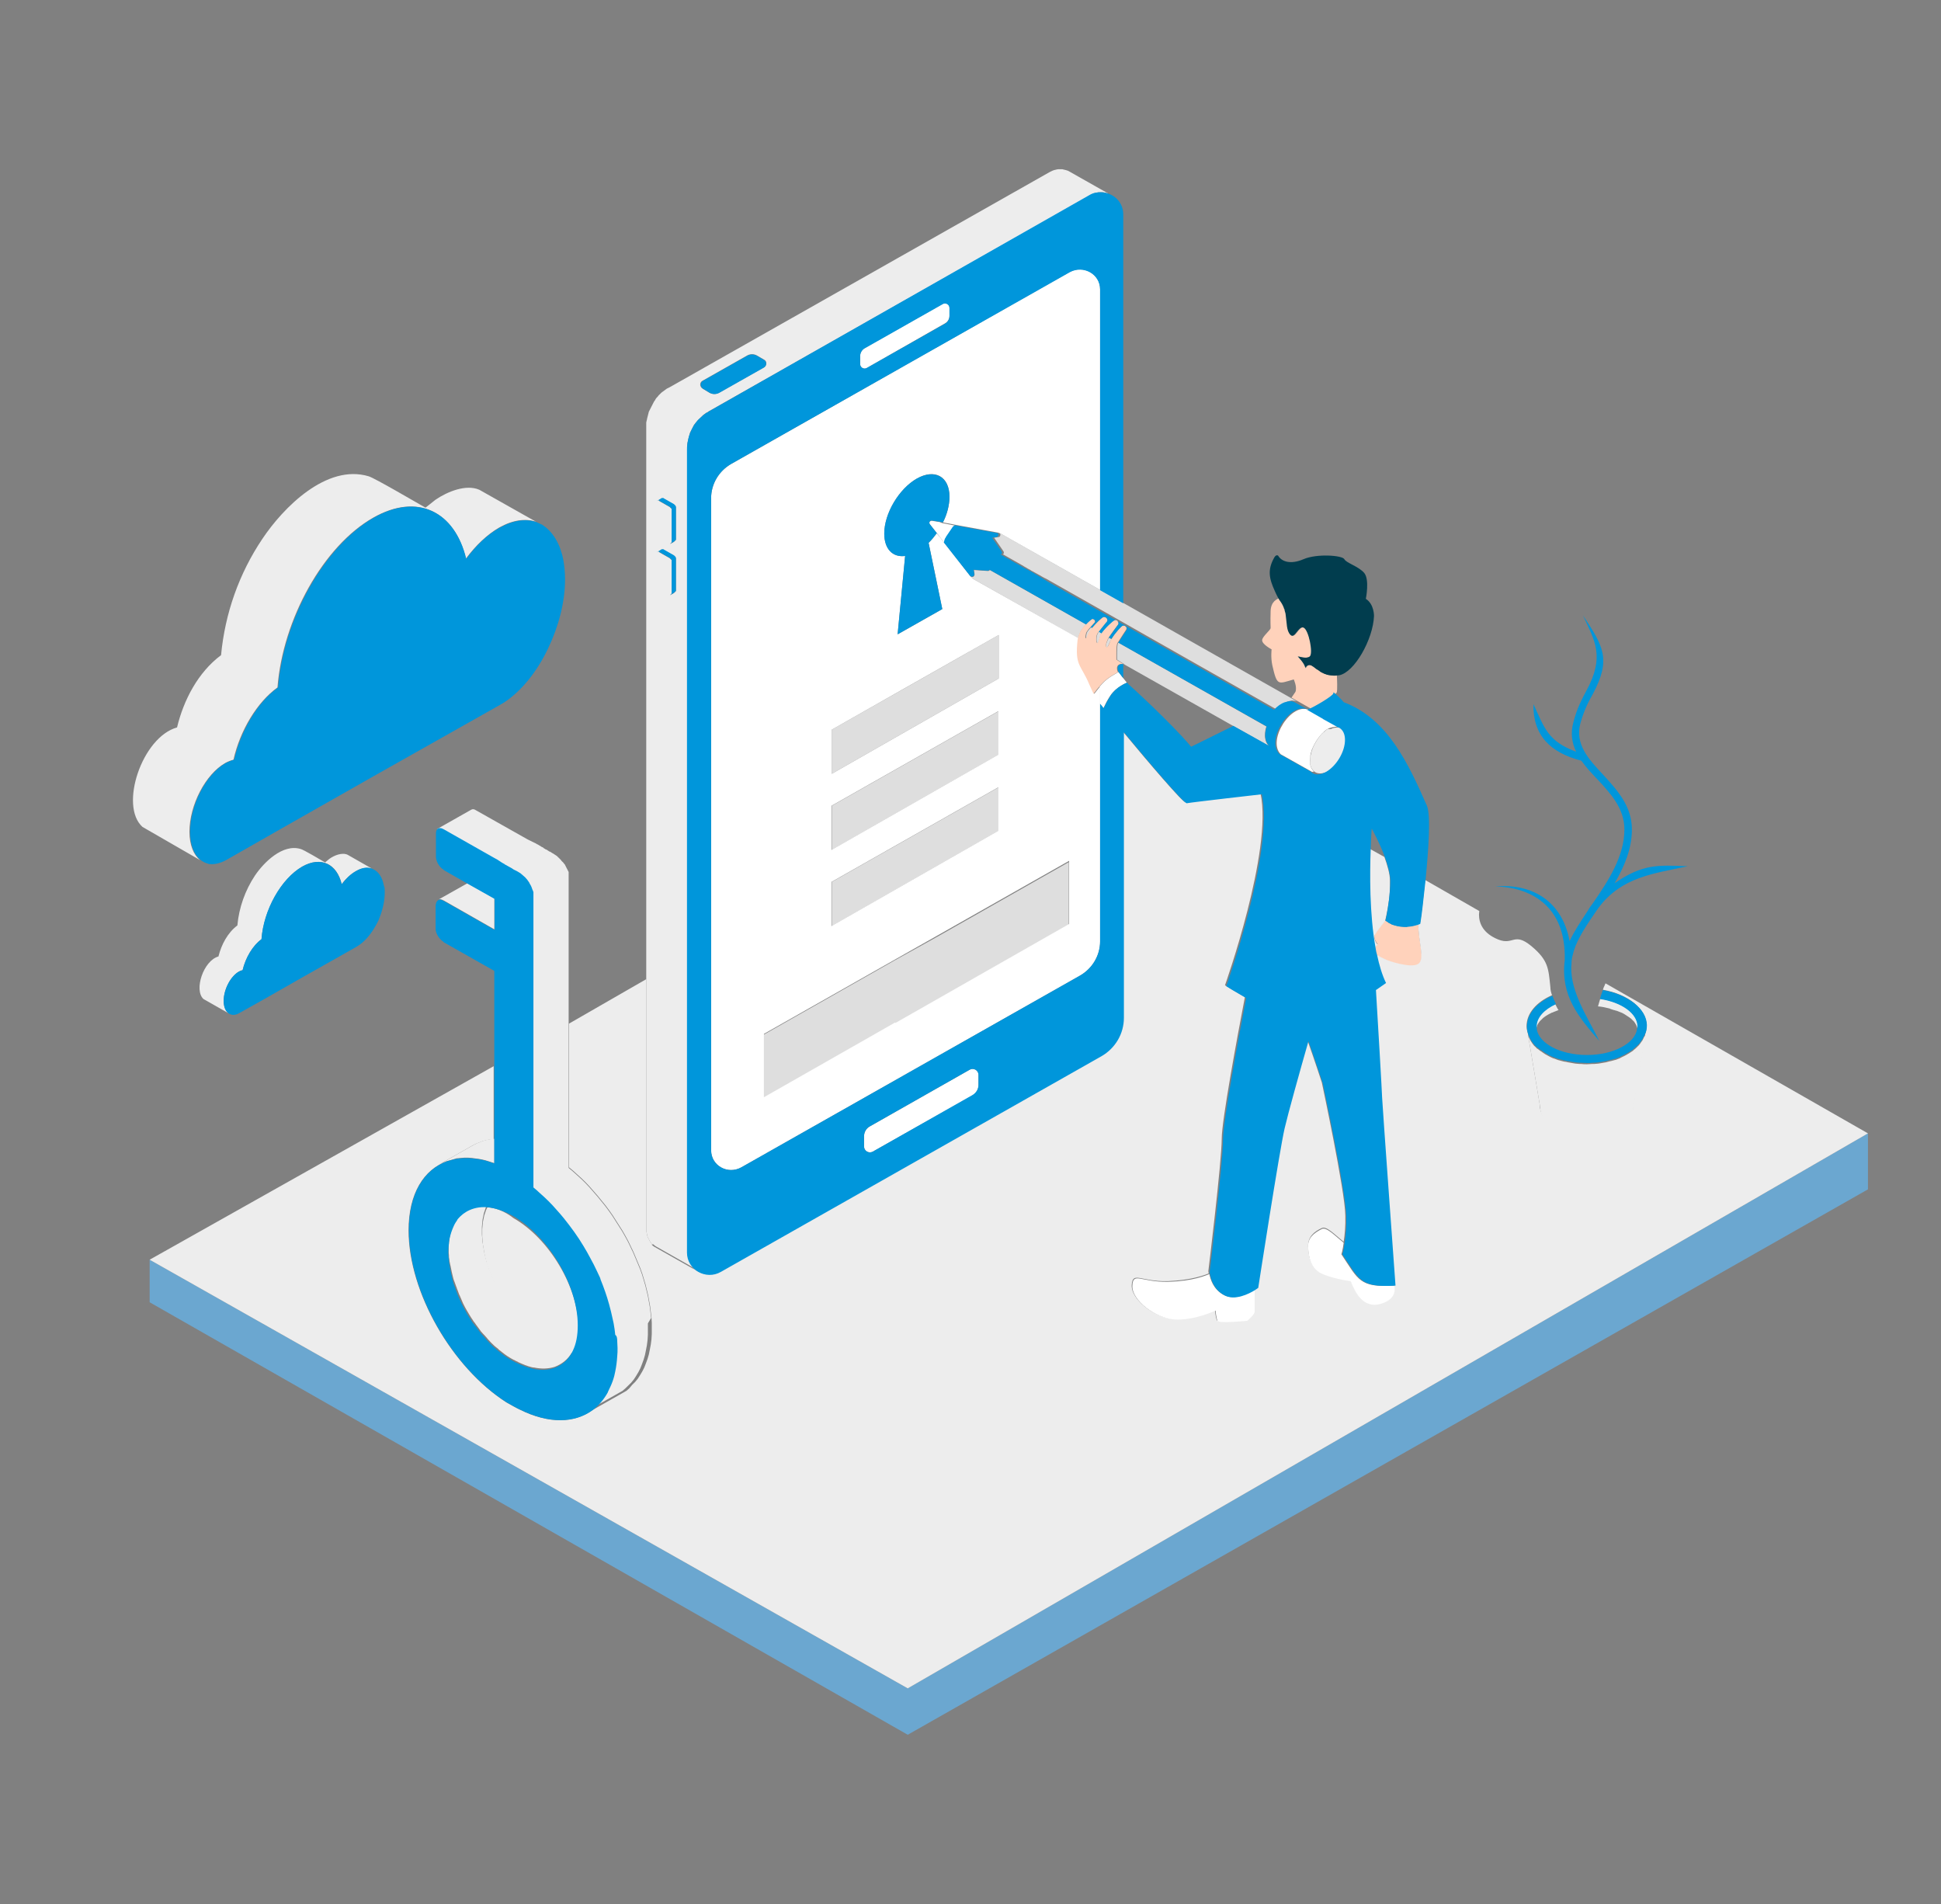 <svg width="420" height="412" viewBox="0 0 420 412" fill="none" xmlns="http://www.w3.org/2000/svg">
<rect x="0" y="0" width="420" height="412" fill="#808080" stroke="none"/>
<path d="M196.419 365.284L32.383 272.544V281.749L196.419 375.32L404.196 257.318V245.207L196.419 365.284Z" fill="#6BA7D0"/>
<path d="M291.594 159.872C291.594 162.433 289.759 165.548 287.502 166.793C286.373 167.416 285.314 167.485 284.609 167.07L284.327 166.863C283.833 166.378 283.551 165.824 283.48 165.202V165.063C283.48 164.994 283.48 164.994 283.48 164.925V164.509V164.302V164.025V163.818L283.551 163.541L283.622 163.334L283.693 163.057L283.763 162.85V162.711C283.835 162.572 283.835 162.365 283.905 162.226L283.975 162.157V162.018C284.47 160.842 285.175 159.665 286.021 158.766L286.163 158.627L286.304 158.489L286.516 158.35L286.656 158.211L286.727 158.142L286.868 158.003L287.08 157.865L287.292 157.726H287.363H287.433H287.505H287.575H287.646H287.717H287.788H287.859H287.93H288L288.282 157.587C288.353 157.587 288.423 157.518 288.495 157.518H288.565C288.636 157.518 288.706 157.448 288.777 157.448H288.848C289.482 157.31 290.117 157.379 290.682 157.656C291.171 157.796 291.594 158.627 291.594 159.872ZM71.258 185.826L70.341 186.586C69.495 186.102 65.685 183.818 65.049 183.68C61.169 182.503 57.077 186.586 55.172 189.424C53.056 192.607 51.715 196.345 51.363 200.22C49.246 201.812 47.905 204.373 47.27 206.934C44.025 207.833 41.908 214.2 44.025 216.138L49.387 219.183C48.822 218.699 48.4 217.799 48.4 216.554C48.4 214.062 49.881 211.224 51.715 210.187C51.998 210.049 52.209 209.91 52.491 209.91C53.126 207.211 54.678 204.581 56.583 203.197C57.077 196.899 60.816 190.117 65.403 187.487C69.495 185.203 72.881 186.864 73.94 191.293C74.857 190.047 75.915 189.078 77.044 188.456C78.314 187.763 79.443 187.625 80.431 187.902L75.21 184.926C74.01 184.372 72.316 185.064 71.258 185.826ZM332.585 221.953C332.585 221.883 332.656 221.814 332.656 221.744C332.727 221.606 332.797 221.536 332.868 221.398C332.939 221.328 332.939 221.26 333.009 221.19C333.08 221.121 333.15 220.982 333.221 220.914C333.292 220.844 333.362 220.776 333.432 220.706C333.503 220.636 333.645 220.498 333.715 220.43C333.785 220.361 333.855 220.291 333.927 220.222C334.138 220.083 334.279 219.945 334.491 219.807C334.632 219.737 334.703 219.669 334.844 219.599C334.985 219.53 335.056 219.461 335.196 219.391C335.338 219.322 335.479 219.253 335.62 219.184C335.761 219.114 335.831 219.045 335.973 219.045C336.113 218.976 336.255 218.907 336.466 218.838C336.608 218.768 336.678 218.768 336.819 218.699C336.96 218.63 337.101 218.56 337.242 218.56C336.96 218.146 336.748 217.661 336.536 217.246C333.997 218.353 332.374 220.083 332.374 222.091C332.374 222.229 332.374 222.437 332.374 222.575C332.515 222.299 332.515 222.16 332.585 221.953ZM100.82 120.839C102.936 118.002 105.405 115.648 108.016 114.126C110.979 112.465 113.73 112.119 115.988 112.88L103.712 105.959C100.82 104.714 96.798 106.375 94.258 108.105L92.07 109.836C90.095 108.728 81.134 103.468 79.794 103.053C70.622 100.285 61.239 109.905 56.795 116.549C51.715 124.093 48.681 132.744 47.835 141.742C42.825 145.479 39.721 151.5 38.31 157.383C30.761 159.459 25.752 174.338 30.831 178.907L43.319 186.104C41.908 184.997 40.991 182.852 40.991 179.945C40.991 174.201 44.448 167.488 48.752 165.065C49.386 164.719 49.951 164.512 50.516 164.373C51.927 158.075 55.596 151.915 60.04 148.732C61.169 133.991 69.987 118.072 80.782 111.982C90.308 106.582 98.35 110.596 100.82 120.839ZM348.46 218.285C348.671 218.354 348.883 218.423 349.095 218.492C349.166 218.492 349.306 218.562 349.376 218.562C349.518 218.632 349.658 218.632 349.871 218.701C350.011 218.77 350.082 218.77 350.223 218.839C350.364 218.908 350.435 218.908 350.576 218.977C350.717 219.047 350.788 219.047 350.929 219.115C351 219.185 351.141 219.185 351.211 219.253C351.352 219.323 351.422 219.392 351.564 219.461C351.635 219.531 351.705 219.531 351.775 219.599C351.987 219.738 352.199 219.877 352.41 220.015C352.482 220.084 352.552 220.084 352.622 220.153C352.693 220.223 352.763 220.291 352.904 220.361C352.975 220.43 353.045 220.499 353.116 220.569C353.187 220.638 353.257 220.707 353.328 220.776C353.399 220.846 353.469 220.915 353.54 220.984C353.611 221.054 353.681 221.122 353.681 221.192C353.751 221.262 353.821 221.33 353.821 221.4C353.893 221.469 353.893 221.538 353.963 221.608C354.033 221.677 354.033 221.815 354.103 221.884C354.103 221.954 354.174 222.023 354.174 222.023C354.246 222.161 354.246 222.299 354.316 222.507C354.316 222.369 354.386 222.161 354.386 222.023C354.386 219.185 350.93 216.831 346.273 216.071C346.132 216.555 345.92 217.177 345.779 217.732C346.696 217.801 347.543 218.008 348.389 218.216C348.319 218.215 348.389 218.285 348.46 218.285ZM95.317 194.546C95.529 194.615 95.599 194.615 95.74 194.684C95.74 194.684 95.811 194.684 95.811 194.754H95.882C95.953 194.754 95.953 194.823 96.023 194.823L106.959 201.052V194.339L101.173 191.086L94.894 194.616L94.965 194.546H95.106H95.317V194.546ZM355.585 224.721C355.514 224.859 355.444 224.998 355.373 225.136C355.303 225.205 355.233 225.344 355.161 225.413C355.09 225.551 354.95 225.689 354.88 225.827C354.808 225.897 354.738 225.966 354.668 226.104C354.527 226.242 354.386 226.381 354.245 226.52C354.174 226.588 354.103 226.658 354.033 226.727C353.892 226.866 353.751 227.004 353.539 227.142C353.468 227.212 353.398 227.28 353.327 227.35C353.115 227.488 352.904 227.626 352.692 227.765C352.622 227.834 352.552 227.834 352.481 227.903C351.916 228.249 351.281 228.595 350.646 228.871C350.646 228.871 350.575 228.871 350.575 228.941C350.293 229.079 349.941 229.149 349.658 229.288C349.587 229.288 349.446 229.357 349.376 229.357C349.094 229.426 348.882 229.496 348.6 229.564C348.459 229.564 348.389 229.634 348.247 229.634C347.965 229.704 347.754 229.772 347.472 229.842C347.33 229.842 347.19 229.911 347.049 229.911C346.767 229.981 346.555 229.981 346.273 230.05C346.132 230.05 345.99 230.119 345.85 230.119C345.568 230.119 345.285 230.189 345.003 230.189C344.862 230.189 344.721 230.189 344.65 230.189C344.227 230.189 343.804 230.258 343.381 230.258C342.957 230.258 342.534 230.258 342.111 230.189C341.97 230.189 341.829 230.189 341.758 230.189C341.476 230.189 341.193 230.119 340.911 230.119C340.771 230.119 340.63 230.05 340.488 230.05C340.206 229.98 339.995 229.98 339.713 229.911C339.571 229.911 339.431 229.842 339.29 229.842C339.008 229.772 338.796 229.704 338.584 229.704C338.443 229.704 338.302 229.634 338.231 229.634C337.95 229.564 337.737 229.496 337.455 229.426C337.385 229.426 337.244 229.357 337.173 229.357C336.891 229.218 336.538 229.149 336.256 229.011H336.185C335.479 228.734 334.916 228.388 334.28 228.042L334.208 227.973C333.926 227.835 333.714 227.627 333.502 227.489C333.431 227.489 333.431 227.42 333.361 227.42C333.149 227.281 332.938 227.074 332.726 226.935C332.655 226.935 332.655 226.866 332.585 226.866C332.373 226.658 332.233 226.451 332.021 226.312L331.95 226.242C331.385 225.55 330.962 224.858 330.68 224.097L333.29 239.669C333.29 243.199 337.805 245.967 343.379 245.967C348.953 245.967 353.468 243.13 353.468 239.669L356.078 224.097C355.868 224.098 355.727 224.375 355.585 224.721ZM231.131 36.958L239.809 41.871L239.527 41.802L239.245 41.733L238.963 41.663L238.68 41.594H238.398H238.328H238.046H237.693L237.411 41.663L237.058 41.733L236.776 41.802L236.494 41.941L236.212 42.08L235.93 42.218L153.595 88.864L153.313 89.003L153.172 89.142L153.031 89.211L152.89 89.28L152.748 89.35L152.466 89.558L152.184 89.765L151.972 89.972L151.761 90.18L151.619 90.319L151.549 90.388L151.478 90.457L151.337 90.596L151.125 90.803L150.914 91.011L150.702 91.287L150.49 91.495L150.35 91.702L150.279 91.772L150.137 91.979L149.997 92.256L149.855 92.532L149.714 92.809L149.573 93.086L149.431 93.363L149.29 93.639L149.219 93.916L149.148 94.193L149.078 94.469L149.007 94.746L148.936 95.023V95.092L148.866 95.369L148.795 95.646L148.724 95.992V96.269V96.615V96.961V270.744V271.09L148.795 271.437L148.866 271.783L148.936 272.059L149.007 272.335L149.148 272.612L149.289 272.889L149.43 273.166L149.572 273.442L149.713 273.718L149.925 273.926L150.136 274.134L150.348 274.342L150.56 274.55L141.882 269.636L141.6 269.428L141.388 269.221H141.106L140.895 268.944L140.683 268.668L140.542 268.39L140.4 268.114L140.259 267.838L140.118 267.561L140.047 267.284L139.976 266.938L139.906 266.592L139.835 266.246V265.9V211.848V92.117V91.771V91.425L139.906 91.079L139.976 90.802L140.047 90.456L140.118 90.179L140.188 89.902L140.259 89.626L140.33 89.349L140.4 89.072L140.542 88.796L140.683 88.519L140.824 88.242L140.965 87.965L141.107 87.689L141.248 87.412L141.39 87.135L141.53 86.858L141.742 86.582L141.883 86.305L142.095 86.028L142.307 85.821L142.518 85.544L142.73 85.336L142.941 85.129L143.153 84.921L143.435 84.713L143.717 84.506L143.999 84.299L144.281 84.091L144.563 83.953L144.845 83.814L227.11 37.236L227.392 37.098L227.674 36.959L228.027 36.82L228.309 36.751L228.591 36.682L228.943 36.612H229.226H229.578H229.86L230.143 36.682L230.425 36.751L230.707 36.82L231.131 36.958ZM146.185 120.769V120.7V120.631V120.561L146.115 120.492L146.044 120.423L145.973 120.353L145.902 120.284L145.832 120.215L143.644 118.969L143.574 118.9H143.503H143.432H143.361H143.291H143.22H143.149L143.079 118.969L142.162 119.522L142.232 119.453L142.303 119.384H142.374H142.444H142.515H142.586L142.657 119.453L142.727 119.522L144.915 120.768L144.985 120.837L145.056 120.907L145.127 120.976L145.198 121.046L145.268 121.115L145.339 121.184V121.254V121.323V128.313V128.383V128.452L145.268 128.521L145.198 128.591L145.127 128.66L145.056 128.729L144.985 128.799L144.915 128.868L144.985 128.799L145.832 128.314L145.902 128.245L145.973 128.175L146.044 128.106L146.115 128.036L146.185 127.967L146.256 127.898V127.828V127.759V120.769H146.185V120.769ZM146.185 109.696V109.626V109.557V109.488L146.115 109.418L146.044 109.349L145.973 109.279L145.902 109.21L145.832 109.141L143.644 107.895L143.574 107.826H143.503H143.432H143.361H143.291H143.22H143.149L143.079 107.895L142.162 108.449L142.232 108.379L142.303 108.31H142.374H142.444H142.515H142.586L142.657 108.379L142.727 108.449L144.915 109.694L144.985 109.764L145.056 109.833L145.127 109.902L145.198 109.972L145.268 110.041L145.339 110.11V110.18V110.249V117.239V117.309V117.378L145.268 117.447L145.198 117.517L145.127 117.586L145.056 117.655L144.985 117.725L144.915 117.794L144.985 117.725L145.832 117.24L145.902 117.171L145.973 117.101L146.044 117.032L146.115 116.963L146.185 116.893L146.256 116.824V116.755V116.685V109.695H146.185V109.696ZM165.305 77.791L163.753 76.891C163.118 76.545 162.342 76.545 161.707 76.891L152.041 82.358C151.336 82.704 151.336 83.673 152.041 84.088L153.523 84.988C154.158 85.334 154.934 85.334 155.569 84.988L165.234 79.521C166.011 79.106 166.011 78.137 165.305 77.791ZM123.185 292.131L122.55 291.993L121.916 291.854L121.281 291.646L120.575 291.37L119.94 291.093L119.235 290.747L119.164 290.678L119.093 290.608L118.952 290.538L118.881 290.469L118.74 290.399L118.669 290.33L118.528 290.26L118.457 290.191L118.315 290.121L118.174 290.052L118.033 289.982L117.963 289.913L117.821 289.843L117.681 289.774L117.539 289.705L117.468 289.635L116.763 289.15L116.128 288.666L115.493 288.182L114.858 287.627L114.223 287.074L113.588 286.451L112.953 285.828L112.319 285.206L111.754 284.513L111.189 283.821L110.625 283.129L110.061 282.437L109.567 281.745L109.073 280.983L108.578 280.222L108.084 279.462L107.661 278.7L107.238 277.87L106.885 277.039L106.532 276.209L106.18 275.378L105.827 274.548L105.545 273.717L105.263 272.887L105.051 272.056L104.84 271.226L104.698 270.395L104.557 269.565L104.416 268.734L104.345 267.904L104.274 267.073V266.242V265.412L104.345 264.651L104.416 263.89L104.557 263.198L104.698 262.506L104.91 261.882L105.121 261.26L105.403 260.706C103.781 260.568 102.299 260.914 101.029 261.606L100.606 261.882L100.394 262.021C100.323 262.09 100.183 262.16 100.112 262.228L99.759 262.506L99.406 262.92L99.054 263.336V263.405C98.772 263.82 98.489 264.236 98.277 264.72L98.207 264.928L97.924 265.482L97.713 266.105L97.501 266.727L97.36 267.42L97.289 267.766C97.218 267.974 97.218 268.25 97.218 268.458L97.147 268.805L97.077 269.565V270.396C97.077 270.81 97.077 271.226 97.147 271.641V271.987L97.218 272.402C97.218 272.679 97.289 273.025 97.359 273.302L97.43 273.648L97.5 273.925C97.642 274.755 97.853 275.655 98.065 276.486L98.206 276.97L98.347 277.316C98.489 277.73 98.629 278.077 98.771 278.493L98.841 278.631V278.7C98.983 279.115 99.194 279.531 99.336 280.015L99.477 280.292L99.83 281.122L100.183 281.953L100.606 282.784L101.029 283.544L101.24 283.891C101.382 284.167 101.593 284.445 101.735 284.721L101.947 285.067L102.229 285.482C102.37 285.69 102.511 285.966 102.723 286.174L103.005 286.589L103.216 286.866C103.428 287.212 103.711 287.489 103.922 287.835L104.063 288.042L104.558 288.596C104.628 288.666 104.628 288.666 104.699 288.734L105.263 289.357L105.545 289.703C105.757 289.98 106.04 290.188 106.251 290.465L106.462 290.672L106.604 290.811C106.886 291.088 107.098 291.295 107.38 291.503L107.733 291.78L108.015 292.056C108.791 292.679 109.568 293.301 110.414 293.787C110.555 293.856 110.625 293.925 110.767 293.994C110.908 294.064 111.049 294.133 111.119 294.202H111.19L111.332 294.272C111.543 294.41 111.826 294.548 112.037 294.618L112.108 294.687C113.166 295.172 114.154 295.587 115.071 295.795L115.424 295.864H115.565C117.188 296.21 118.67 296.141 120.01 295.726L120.504 295.518C122.056 294.826 123.327 293.649 124.103 291.919H123.962L123.185 292.131ZM98.774 250.605L99.62 250.535L100.466 250.466H101.312L102.229 250.535L102.653 250.605C103.006 250.674 103.359 250.674 103.711 250.743L104.064 250.813L104.981 251.021L105.899 251.297C106.252 251.435 106.604 251.505 106.957 251.643V246.383L106.182 246.454L105.405 246.592L104.629 246.8L103.923 247.076L103.218 247.352L102.512 247.698L95.175 251.851L95.88 251.505L96.586 251.229L96.868 251.159C97.362 251.021 97.856 250.882 98.35 250.744L98.774 250.605ZM140.894 285.14L140.753 283.963L140.611 282.787L140.4 281.61L140.188 280.434L139.906 279.257L139.623 278.081L139.271 276.904L138.918 275.727L138.494 274.551L138.001 273.374L137.507 272.197L137.012 271.02L136.448 269.844L135.883 268.667L135.248 267.49L134.614 266.383L133.908 265.276L133.202 264.169L132.497 263.062L131.72 261.955L130.945 260.917L130.099 259.879L129.252 258.84L128.406 257.871L127.56 256.903L126.713 256.002L125.796 255.102L124.879 254.272L123.962 253.441L123.044 252.68V221.467V189.216V189.077V188.938V188.8V188.661L122.973 188.523L122.903 188.384L122.832 188.245L122.761 188.107L122.69 187.968L122.62 187.829L122.549 187.691L122.478 187.553L122.408 187.414L122.337 187.275L122.266 187.137L122.196 186.998L122.054 186.859L121.913 186.652L121.772 186.513L121.631 186.374L121.489 186.236L121.348 186.028L121.206 185.89L121.065 185.751L120.924 185.613L120.783 185.474L120.642 185.335L120.5 185.197L120.289 185.058L120.077 184.919L119.865 184.781L119.654 184.643L119.512 184.573L119.301 184.434L119.09 184.296L118.878 184.227L118.666 184.088L118.455 183.95L118.243 183.812L118.031 183.742L117.82 183.604L117.608 183.465L117.467 183.327L117.256 183.258L117.044 183.119L116.832 182.98L116.691 182.911L116.479 182.772L116.338 182.703L116.2 182.642L115.988 182.503L115.847 182.434L115.706 182.364L115.564 182.295L115.423 182.225L115.282 182.156L115.14 182.087L115 182.017L114.858 181.948L114.717 181.879L114.575 181.809L114.434 181.74L114.293 181.671L114.152 181.601L102.864 175.234L102.722 175.164L102.581 175.095H102.439H102.299H102.157L102.016 175.164L101.875 175.234L94.537 179.387H94.608H94.679H94.749H94.891H95.032H95.103C95.174 179.387 95.244 179.387 95.244 179.387H95.315L95.456 179.456L95.88 179.664L106.674 185.823C106.886 185.962 107.239 186.1 107.52 186.308H107.591C107.661 186.308 107.732 186.377 107.732 186.377L107.803 186.446L107.944 186.516L108.086 186.585L108.156 186.654C108.227 186.724 108.298 186.724 108.368 186.793C108.509 186.863 108.721 187.001 108.862 187.07H108.933H109.003C109.074 187.139 109.215 187.209 109.285 187.209H109.356L109.498 187.278C109.85 187.485 110.274 187.693 110.627 187.901L110.697 187.97C110.909 188.109 111.121 188.247 111.332 188.316H111.403L111.615 188.455C111.756 188.524 111.826 188.594 111.968 188.662L112.179 188.801L112.391 188.94L112.603 189.078L112.743 189.217L112.885 189.356L113.026 189.495L113.168 189.633L113.238 189.771L113.309 189.841L113.45 189.979L113.591 190.117L113.733 190.325V190.395C113.803 190.464 113.803 190.533 113.874 190.602L113.945 190.741L114.085 190.88L114.227 191.087L114.297 191.156C114.297 191.226 114.368 191.226 114.368 191.295L114.439 191.433L114.51 191.572L114.58 191.71L114.651 191.849L114.722 191.988L114.792 192.127L114.863 192.265V192.403C114.863 192.473 114.863 192.473 114.934 192.542V192.611L115.004 192.75L115.075 192.889V192.958C115.075 193.027 115.075 193.097 115.075 193.165V193.235V193.373V193.512V256.837L115.993 257.599L116.487 258.014C117.757 259.12 118.956 260.297 120.085 261.612L120.438 262.027L121.284 262.996L121.566 263.411C123.118 265.349 124.6 267.356 125.87 269.501L126.434 270.47L127.069 271.577L127.28 271.923C127.562 272.407 127.775 272.892 128.057 273.376L128.339 273.93L128.762 274.831C128.903 275.107 129.044 275.453 129.185 275.73L129.396 276.284L129.538 276.63C130.243 278.361 130.878 280.161 131.373 281.96L131.443 282.306L131.725 283.483L132.007 284.659L132.078 285.144C132.149 285.49 132.22 285.836 132.29 286.113L132.431 287.081L132.572 288.258V288.604C132.643 289.158 132.643 289.711 132.714 290.196V290.542V291.719V292.964L132.643 293.518C132.572 294.694 132.432 295.733 132.22 296.77L132.079 297.463L132.008 297.739C131.797 298.569 131.514 299.33 131.162 300.092L131.091 300.3L130.668 301.131L130.597 301.269C129.751 302.792 128.622 304.107 127.352 305.076L134.689 300.923L135.324 300.369L135.959 299.746L136.594 299.124L137.159 298.431L137.653 297.67L138.147 296.84L138.57 296.009L138.923 295.109L139.276 294.14L139.558 293.172L139.769 292.133L139.98 291.026L140.122 289.919L140.193 288.743V287.497V286.32L140.894 285.14Z" fill="#EDEDED"/>
<path d="M235.01 135.095C234.657 135.442 234.376 135.788 234.093 136.203C233.599 136.964 233.388 137.725 233.317 138.071L210.6 125.268C210.317 125.06 210.106 124.852 209.964 124.645C210.106 124.784 210.317 124.852 210.6 124.784C210.811 124.645 210.881 124.438 210.881 124.23L210.741 123.33L213.774 123.537C213.915 123.537 214.127 123.468 214.197 123.33L235.01 135.095ZM235.293 136.688C235.011 137.103 235.011 138.003 235.011 138.003C235.011 138.003 235.082 138.072 235.152 138.072C235.293 137.587 235.575 136.965 235.999 136.411C236.14 136.204 236.281 135.996 236.422 135.857L236.14 135.719C235.717 136.064 235.434 136.48 235.293 136.688ZM239.456 140.079C239.737 140.148 240.09 138.902 240.302 138.625C240.373 138.486 240.443 138.418 240.514 138.279L239.949 138.002C239.737 138.279 239.032 139.802 239.456 140.079ZM237.551 137.033C237.198 137.587 237.198 138.971 237.48 139.109C237.762 139.247 237.973 137.517 238.326 137.033L238.397 136.964L237.833 136.618C237.692 136.826 237.621 136.964 237.551 137.033ZM216.103 137.379C194.09 149.837 201.993 145.407 179.98 157.865V167.415C202.063 154.819 194.02 159.387 216.103 146.791V137.379ZM216.103 153.851C194.09 166.309 201.993 161.879 179.98 174.336V183.887C202.063 171.291 194.02 175.859 216.103 163.263V153.851ZM216.103 170.323C194.09 182.78 201.993 178.351 179.98 190.809V200.36C202.063 187.763 194.02 192.332 216.103 179.736V170.323ZM274.45 161.257L274.379 161.187C273.109 159.596 274.026 157.173 274.026 157.173L241.995 139.04C241.995 139.11 241.924 139.11 241.924 139.11C241.642 139.732 241.712 142.016 241.712 142.709L243.335 143.747H243.264L267.04 157.173L274.589 161.395C274.52 161.395 274.52 161.325 274.45 161.257ZM193.738 207.695L165.305 223.821V237.525L193.738 221.329V221.468L231.272 200.082V186.518L202.839 202.644L193.738 207.695ZM280.8 151.844L280.518 151.705L280.236 151.636C280.095 151.636 279.883 151.566 279.742 151.566C279.671 151.566 279.671 151.566 279.601 151.566C279.46 151.566 279.319 151.566 279.178 151.636C279.037 151.636 278.825 151.705 278.684 151.774H278.613C277.767 152.051 276.92 152.674 276.214 153.435H276.144C265.137 147.206 254.131 140.977 243.196 134.749C240.796 133.364 238.398 132.049 235.999 130.665L227.322 125.751L226.969 125.543C226.687 125.405 226.404 125.197 226.052 125.058L225.417 124.712L225.205 124.574C224.782 124.366 224.358 124.09 223.936 123.881L223.583 123.674L223.159 123.467C223.089 123.397 223.019 123.397 222.948 123.328L223.371 123.535L222.595 123.121C222.454 123.051 222.313 122.982 222.242 122.913L221.748 122.636L221.184 122.29C219.843 121.528 218.503 120.767 217.162 120.006L217.021 119.937C217.092 119.867 217.092 119.867 217.162 119.799C217.233 119.66 217.233 119.452 217.162 119.314L215.116 116.338L216.033 116.199C216.315 116.199 216.457 115.992 216.457 115.714C216.457 115.645 216.457 115.576 216.457 115.576C216.457 115.506 216.385 115.506 216.385 115.438C216.385 115.368 216.315 115.368 216.245 115.368C216.245 115.368 216.174 115.368 216.174 115.299C216.315 115.368 216.456 115.438 216.667 115.507L243.195 130.525L280.8 151.844Z" fill="#DEDEDE"/>
<path d="M238.044 127.621V62.565C238.044 59.243 234.446 57.236 231.483 58.827L158.249 100.353C155.568 101.876 153.875 104.713 153.875 107.759V248.876C153.875 252.198 157.473 254.204 160.437 252.544L233.67 211.088C236.351 209.565 238.044 206.727 238.044 203.682V152.259V148.523C237.691 148.937 237.269 149.492 236.775 150.114L235.857 148.107C234.023 143.678 232.753 144.162 233.317 138.418C233.317 138.418 233.317 138.28 233.388 138.072L210.6 125.269C210.317 125.061 210.106 124.853 209.964 124.646L204.32 117.448L203.333 116.133L202.698 115.372C202.133 116.133 201.569 116.825 200.934 117.448L203.897 131.774L194.231 137.241L195.854 120.285C193.243 120.632 191.339 118.832 191.339 115.441C191.339 111.081 194.514 105.752 198.394 103.537C202.274 101.322 205.449 103.052 205.449 107.482C205.449 109.281 204.955 111.219 204.038 113.019L206.86 113.572L215.961 115.233C216.032 115.233 216.103 115.233 216.103 115.302C216.103 115.302 216.031 115.302 216.031 115.233C216.173 115.302 216.313 115.372 216.525 115.441L238.044 127.621ZM179.909 174.337C201.921 161.88 194.02 166.309 216.032 153.852V163.265C193.949 175.86 201.992 171.292 179.909 183.889V174.337ZM179.909 190.809C201.921 178.351 194.02 182.78 216.032 170.323V179.736C193.949 192.332 201.992 187.764 179.909 200.36V190.809ZM231.272 199.944L193.738 221.329V221.191L165.305 237.386V223.683L193.738 207.557L202.91 202.367L231.343 186.241V199.945H231.272V199.944ZM216.103 137.379V146.792C194.02 159.388 202.063 154.82 179.981 167.416V157.865C201.921 145.408 194.09 149.837 216.103 137.379ZM186.118 78.759V77.029C186.118 76.337 186.471 75.714 187.106 75.299L203.967 65.748C204.602 65.402 205.449 65.817 205.449 66.578V68.308C205.449 69 205.097 69.623 204.462 69.969L187.6 79.59C186.964 80.006 186.118 79.521 186.118 78.759ZM211.728 232.541V234.756C211.728 235.656 211.235 236.487 210.459 236.971L188.87 249.152C188.024 249.636 186.965 249.014 186.965 248.045V245.829C186.965 244.93 187.459 244.099 188.235 243.684L209.824 231.434C210.67 230.949 211.728 231.573 211.728 232.541Z" fill="white"/>
<path d="M306.975 208.665C305.493 209.703 300.413 208.042 299.708 207.627C299.214 207.349 298.226 207.003 297.732 206.45C297.662 206.034 297.591 205.62 297.45 205.135C297.662 204.581 298.085 204.235 298.085 204.235C298.085 204.235 297.027 202.92 297.52 202.09C298.015 201.259 299.708 199.114 299.708 199.114C299.919 199.252 300.131 199.39 300.342 199.528C300.342 199.528 300.413 199.528 300.413 199.598C300.625 199.736 300.766 199.806 300.978 199.874C300.978 199.874 301.049 199.874 301.049 199.944C301.26 200.013 301.472 200.082 301.683 200.151C302.53 200.428 303.448 200.497 304.224 200.497C304.224 200.497 304.224 200.497 304.294 200.497C304.506 200.497 304.647 200.497 304.788 200.428C305.705 200.358 306.482 200.082 306.905 199.943C306.905 203.682 308.456 207.627 306.975 208.665ZM242.913 135.373C242.631 135.511 241.361 136.826 240.514 138.21C240.443 138.349 240.373 138.418 240.302 138.556C240.162 138.833 239.809 140.079 239.456 140.01C239.032 139.733 239.667 138.28 239.95 137.864C240.302 137.31 241.996 135.027 241.996 135.027C242.208 134.404 241.502 134.058 241.149 134.127C240.867 134.265 239.315 135.58 238.327 136.964L238.256 137.033C237.903 137.517 237.691 139.248 237.409 139.109C237.128 138.97 237.128 137.587 237.481 137.033C237.551 136.964 237.621 136.825 237.763 136.687C238.397 135.856 239.597 134.403 239.597 134.403C239.809 133.781 239.103 133.365 238.75 133.503C238.468 133.573 237.269 134.679 236.281 135.856C236.14 136.064 235.999 136.272 235.858 136.411C235.435 137.033 235.223 137.587 235.011 138.072C234.94 138.072 234.87 138.002 234.87 138.002C234.87 138.002 234.87 137.103 235.152 136.687C235.293 136.479 235.575 136.064 235.928 135.718C236.422 135.164 236.916 134.611 236.916 134.611C237.056 134.126 236.493 133.849 236.281 133.919C236.14 133.988 235.505 134.472 234.94 135.095C234.588 135.441 234.305 135.787 234.023 136.202C233.529 136.963 233.317 137.725 233.247 138.071C233.247 138.278 233.176 138.417 233.176 138.417C232.541 144.161 233.882 143.677 235.716 148.106L236.634 150.113C237.128 149.421 237.551 148.937 237.903 148.521C238.891 147.345 239.597 146.722 241.925 145.407C241.784 145.268 241.572 144.576 241.784 144.161C241.925 143.815 242.278 143.607 242.913 143.677C242.983 143.677 243.053 143.677 243.124 143.746H243.195L241.573 142.708C241.573 142.016 241.502 139.732 241.784 139.109L241.856 139.04C242.278 138.348 243.69 136.202 243.69 136.202C243.971 135.511 243.195 135.234 242.913 135.373ZM289.055 146.169C288.42 146.239 287.785 146.1 287.221 145.961C287.079 145.892 287.008 145.892 286.868 145.823H286.796C286.726 145.753 286.585 145.753 286.515 145.685C286.444 145.685 286.444 145.685 286.374 145.615C286.303 145.546 286.162 145.546 286.091 145.477C286.021 145.477 286.021 145.407 285.951 145.407C285.88 145.338 285.81 145.338 285.739 145.269L285.668 145.199C285.597 145.13 285.527 145.13 285.456 145.06L285.385 144.991C285.314 144.922 285.244 144.852 285.174 144.852C285.174 144.852 285.174 144.852 285.102 144.852C284.538 144.437 284.115 144.091 283.833 143.952C282.916 143.606 282.563 144.575 282.563 144.575C282.634 143.745 280.941 142.014 280.941 142.014C281.153 142.014 282.776 142.637 283.551 142.014C284.257 141.392 283.269 136.27 282.211 135.786C281.082 135.301 280.305 138.277 279.389 137.377C278.471 136.477 278.613 134.886 278.33 132.948C278.33 132.809 278.259 132.671 278.259 132.532C278.259 132.463 278.259 132.394 278.188 132.325C278.188 132.256 278.188 132.186 278.118 132.117C278.118 131.979 278.047 131.91 278.047 131.771C278.047 131.702 278.047 131.702 277.976 131.633C277.976 131.563 277.905 131.494 277.905 131.425C277.905 131.425 277.905 131.425 277.905 131.356C277.694 130.803 277.411 130.318 277.059 129.695C276.987 129.626 276.987 129.556 276.917 129.418C276.353 129.556 275.013 130.11 274.942 132.186C274.871 134.747 274.942 135.439 274.942 135.854C274.942 136.339 273.178 137.654 273.108 138.484C273.037 139.384 275.154 140.491 275.154 140.491C275.154 140.491 274.942 142.152 275.295 143.883C276.354 148.52 276.494 147.966 279.951 146.998C279.951 146.998 280.727 148.659 280.304 149.697L279.458 150.942L280.939 151.773L283.62 153.296C285.172 152.673 289.122 150.32 289.264 149.766C289.405 149.281 289.335 146.859 289.264 146.029C289.125 146.169 289.055 146.169 289.055 146.169Z" fill="#FFD2BB"/>
<path d="M297.52 205.204C296.18 197.868 296.321 188.871 296.462 183.681L299.566 185.411C300.201 187.211 300.766 189.079 300.766 190.602C300.837 193.508 300.343 196.415 299.99 198.007C299.849 198.769 299.709 199.253 299.709 199.253C299.709 199.253 298.015 201.399 297.521 202.229C297.028 203.059 298.086 204.375 298.086 204.375C298.086 204.375 297.662 204.651 297.52 205.204ZM105.476 261.194L105.194 261.748L104.982 262.371L104.77 262.993L104.629 263.686L104.488 264.378L104.418 265.139L104.347 265.9V266.731V267.561L104.418 268.391L104.488 269.222L104.629 270.053L104.77 270.883L104.912 271.713L105.123 272.544L105.335 273.375L105.617 274.205L105.899 275.036L106.252 275.866L106.604 276.697L106.957 277.527L107.31 278.358L107.734 279.188L108.156 279.949L108.651 280.711L109.145 281.472L109.639 282.232L110.133 282.925L110.697 283.617L111.262 284.31L111.826 285.002L112.391 285.694L113.026 286.317L113.66 286.939L114.295 287.562L114.93 288.116L115.565 288.67L116.2 289.154L116.835 289.639L117.541 290.123L117.611 290.192L117.753 290.262L117.894 290.332L118.035 290.401L118.105 290.47L118.247 290.54L118.388 290.61L118.529 290.679L118.6 290.748L118.741 290.818L118.812 290.887L118.953 290.957L119.024 291.027L119.165 291.096L119.236 291.165L119.307 291.235L120.012 291.581L120.647 291.857L121.353 292.134L121.988 292.342L122.623 292.48L123.257 292.619L123.892 292.688H124.034C124.739 291.235 125.163 289.366 125.163 287.22C125.163 278.569 118.883 267.981 111.123 263.551C109.075 261.955 107.169 261.332 105.476 261.194ZM347.401 212.748C347.26 213.094 347.12 213.44 346.978 213.717C346.978 213.786 346.907 213.925 346.837 214.132C352.27 215.1 356.292 218.214 356.292 221.953C356.292 222.506 356.221 223.129 356.01 223.683L353.399 239.255C353.399 242.785 348.884 245.553 343.31 245.553C337.737 245.553 333.222 242.715 333.222 239.255L330.611 223.683C330.752 224.098 330.964 224.513 331.246 224.929C330.681 224.028 330.329 222.991 330.329 221.953C330.329 219.184 332.516 216.761 335.831 215.308C335.62 214.754 335.479 214.132 335.479 213.647C335.056 209.494 335.056 207.765 331.316 204.65C327.577 201.605 327.507 204.581 324.19 203.266C320.944 201.951 320.028 199.806 320.028 197.868C320.028 197.591 320.099 197.314 320.099 197.106L308.387 190.393C307.964 194.477 307.541 198.076 307.329 199.322C307.258 199.668 307.258 199.806 307.258 199.806C307.258 199.806 306.905 200.014 306.27 200.152C306.552 200.083 306.764 200.014 306.905 199.945C306.835 203.544 308.386 207.489 306.905 208.527C305.423 209.565 300.343 207.904 299.638 207.489C299.144 207.212 298.157 206.866 297.663 206.312C298.157 208.666 298.792 210.811 299.638 212.541L297.451 214.064C297.804 219.67 298.792 236.765 298.792 237.388C298.792 238.148 301.684 278.013 301.684 278.013H301.613C301.613 278.083 302.601 280.781 298.792 281.889C294.911 282.996 293.217 279.328 292.23 276.975C292.23 276.975 289.197 276.629 286.374 275.522C283.553 274.484 283.129 271.715 283.058 269.64C282.988 267.632 284.328 266.456 286.021 265.695C287.009 265.211 288.702 267.01 290.749 268.671C290.961 267.286 291.171 265.349 291.101 262.927C291.031 257.598 286.021 234.206 286.021 234.206C286.021 234.206 284.399 229.222 282.917 225.069C281.012 231.714 278.472 240.849 277.767 243.894C276.638 248.739 272.052 278.43 272.052 278.43C272.052 278.43 271.77 278.637 271.347 278.914C271.347 280.367 271.347 283.135 271.347 283.69C271.276 284.382 269.724 285.627 269.724 285.627C269.724 285.627 263.656 286.249 263.304 285.627C263.022 284.934 262.881 283.412 262.881 283.412C262.881 283.412 258.365 285.557 254.062 285.349C249.758 285.142 244.678 281.059 244.889 278.013C245.101 274.967 246.794 277.321 252.65 277.183C258.083 276.975 260.764 275.798 261.54 275.522C261.469 275.176 261.469 274.967 261.469 274.967C261.469 274.967 264.361 251.367 264.361 246.315C264.361 242.508 267.677 224.584 269.371 215.725C267.112 214.41 265.349 213.371 265.067 213.164C265.067 213.164 275.438 184.027 272.757 171.639C272.757 171.639 257.517 173.369 256.53 173.576C255.965 173.714 248.416 164.856 242.913 158.212V220.016C242.913 223.406 241.079 226.59 238.045 228.32L155.71 274.967C152.465 276.837 148.373 274.483 148.373 270.815V271.161L148.443 271.507L148.514 271.853L148.585 272.13L148.656 272.406L148.796 272.683L148.938 272.96L149.079 273.236L149.22 273.513L149.362 273.79L149.573 273.997L149.785 274.205L149.997 274.413L150.208 274.621L141.53 269.708L141.248 269.5L141.037 269.291L141.107 269.222L140.896 268.945L140.684 268.669L140.543 268.392L140.402 268.116L140.26 267.839L140.119 267.562L140.048 267.286L139.978 266.94L139.907 266.594L139.836 266.247V265.901V211.849L123.115 221.469V252.544L124.032 253.305L124.949 254.136L125.867 254.966L126.784 255.866L127.63 256.767L128.477 257.735L129.323 258.704L130.169 259.743L131.016 260.781L131.792 261.819L132.567 262.926L133.273 264.033L133.979 265.141L134.684 266.247L135.319 267.354L135.954 268.531L136.519 269.708L137.083 270.885L137.577 272.061L138.072 273.238L138.566 274.415L138.989 275.591L139.341 276.768L139.694 277.944L139.976 279.121L140.258 280.297L140.47 281.474L140.681 282.651L140.823 283.828L140.964 285.004L141.035 286.181V287.358V288.603L140.964 289.78L140.823 290.886L140.611 291.994L140.4 293.032L140.118 294.001L139.765 294.97L139.412 295.87L138.989 296.7L138.494 297.531L138.001 298.292L137.436 298.984L136.801 299.607L136.166 300.368L135.531 300.921L128.194 305.074C124.314 307.912 118.74 308.12 112.39 304.936C111.896 304.728 111.473 304.452 111.049 304.243C110.555 303.967 110.062 303.69 109.568 303.413C97.786 295.87 88.402 279.605 88.402 266.179C88.402 258.289 91.648 253.029 96.728 251.229L96.446 251.299L95.74 251.576L95.035 251.922L102.372 247.769L103.078 247.423L103.783 247.147L104.489 246.87L105.265 246.662L106.041 246.524L106.817 246.455V230.675L32.383 272.544L196.419 365.284L404.196 245.207L347.401 212.748Z" fill="#EDEDED"/>
<path d="M243.054 146.723C243.336 147.069 243.619 147.415 243.83 147.692C243.83 147.692 241.502 148.591 240.232 150.529C239.597 151.498 239.103 152.467 238.75 153.228C238.397 152.813 238.185 152.536 237.974 152.259V148.522C238.962 147.346 239.667 146.723 241.996 145.408C242.066 145.408 242.56 146.1 243.054 146.723ZM203.333 112.948L201.64 112.672C201.428 112.672 201.287 112.741 201.146 112.879C201.075 113.018 201.075 113.225 201.216 113.432L203.333 116.132L204.321 117.447V117.377L204.392 117.101L204.462 116.824L204.533 116.616L204.674 116.408L204.815 116.132L204.956 115.924L205.098 115.716L205.239 115.509L205.381 115.302L205.522 115.093L205.663 114.886L205.804 114.679L205.946 114.471L206.087 114.263L206.228 114.056L206.37 113.917L206.581 113.779L206.652 113.709L203.829 113.156L203.333 112.948ZM264.784 280.157C262.457 278.912 261.892 276.627 261.68 275.658C260.904 275.935 258.223 277.181 252.79 277.319C246.935 277.458 245.17 275.105 245.029 278.15C244.817 281.195 249.897 285.209 254.201 285.486C258.505 285.694 263.021 283.549 263.021 283.549C263.021 283.549 263.162 285.072 263.444 285.764C263.726 286.387 269.864 285.764 269.864 285.764C269.864 285.764 271.417 284.518 271.487 283.826C271.487 283.272 271.487 280.504 271.487 279.051C270.075 279.88 267.042 281.403 264.784 280.157ZM301.683 278.15C294.134 278.565 293.994 276.973 290.254 271.367C290.254 271.367 290.536 270.537 290.748 268.876C288.702 267.215 287.008 265.415 286.021 265.9C284.327 266.731 282.916 267.838 283.058 269.845C283.129 271.852 283.552 274.62 286.373 275.727C289.196 276.834 292.229 277.18 292.229 277.18C293.217 279.534 294.91 283.202 298.791 282.094C302.671 280.918 301.683 278.219 301.683 278.15ZM284.327 166.931C283.834 166.447 283.552 165.893 283.481 165.27C283.481 165.201 283.481 165.132 283.481 165.132C283.481 165.062 283.481 165.062 283.481 164.993C283.41 164.301 283.481 163.539 283.692 162.778C283.763 162.64 283.763 162.432 283.834 162.294C283.834 162.224 283.905 162.155 283.905 162.086C284.398 160.909 285.104 159.732 285.951 158.833C286.021 158.763 286.091 158.625 286.233 158.556C286.303 158.487 286.444 158.349 286.515 158.279L286.586 158.21C286.868 157.933 287.22 157.725 287.503 157.587C287.503 157.587 287.503 157.587 287.574 157.587C287.715 157.518 287.785 157.449 287.927 157.449C287.997 157.449 288.067 157.38 288.138 157.38H288.21C288.28 157.38 288.35 157.31 288.421 157.31H288.492C289.127 157.172 289.761 157.241 290.326 157.518L290.044 157.379H289.974L286.728 155.579L286.657 155.51L283.341 153.642C279.532 151.704 274.099 160.147 277.133 163.192L283.906 166.999L284.327 166.931Z" fill="white"/>
<path d="M243.054 146.723C242.56 146.1 242.066 145.408 242.066 145.408C241.926 145.269 241.713 144.578 241.926 144.162C242.066 143.816 242.419 143.609 243.054 143.678V146.723ZM308.738 174.268C309.656 176.275 309.091 184.026 308.456 190.462C308.034 194.546 307.61 198.145 307.398 199.39C307.327 199.736 307.327 199.875 307.327 199.875C307.327 199.875 306.34 200.36 304.858 200.498C304.717 200.498 304.506 200.498 304.364 200.567C304.364 200.567 304.364 200.567 304.293 200.567C303.518 200.567 302.671 200.498 301.754 200.221C301.542 200.152 301.33 200.082 301.119 200.014C301.119 200.014 301.048 200.014 301.048 199.944C300.836 199.875 300.695 199.736 300.483 199.668C300.483 199.668 300.413 199.668 300.413 199.598C300.201 199.46 299.989 199.322 299.778 199.184C299.778 199.184 299.918 198.699 300.06 197.938C300.341 196.346 300.835 193.44 300.835 190.533C300.835 189.011 300.271 187.141 299.636 185.342C298.437 182.158 296.814 179.252 296.814 179.252C296.814 179.252 296.673 180.913 296.602 183.612C296.39 188.802 296.32 197.8 297.661 205.136C297.732 205.551 297.802 206.036 297.942 206.451C298.437 208.804 299.071 210.95 299.918 212.68L297.731 214.202C298.084 219.808 299.071 236.903 299.071 237.526C299.071 238.287 301.964 278.152 301.964 278.152H301.893C294.344 278.566 294.203 276.975 290.464 271.369C290.464 271.369 290.746 270.538 290.958 268.877C291.169 267.493 291.381 265.555 291.311 263.133C291.24 257.804 286.231 234.412 286.231 234.412C286.231 234.412 284.608 229.428 283.126 225.276C281.221 231.92 278.68 241.055 277.976 244.1C276.847 248.946 272.261 278.636 272.261 278.636C272.261 278.636 271.979 278.844 271.555 279.12C270.215 279.951 267.181 281.474 264.923 280.227C262.595 278.982 262.03 276.698 261.819 275.729C261.747 275.383 261.747 275.175 261.747 275.175C261.747 275.175 264.641 251.575 264.641 246.522C264.641 242.715 267.956 224.791 269.65 215.931C267.392 214.617 265.628 213.579 265.346 213.371C265.346 213.371 275.717 184.233 273.036 171.845C273.036 171.845 257.797 173.576 256.809 173.783C256.244 173.922 248.695 165.063 243.193 158.419V220.222C243.193 223.613 241.358 226.796 238.324 228.527L155.989 275.174C152.744 277.043 148.652 274.689 148.652 271.021V97.169C148.652 96.546 148.723 95.923 148.864 95.3V95.231C149.075 94.124 149.57 93.016 150.134 92.047L150.275 91.84L150.346 91.77C150.417 91.632 150.557 91.494 150.628 91.355C150.839 91.078 151.122 90.732 151.404 90.525L151.475 90.455L151.546 90.386C151.899 90.04 152.321 89.694 152.816 89.348L152.957 89.278L153.098 89.209C153.24 89.14 153.38 89.002 153.521 88.932L235.715 42.216C236.491 41.731 237.337 41.593 238.184 41.593H238.255C240.795 41.663 243.053 43.601 243.053 46.369V130.526L216.525 115.508L238.043 127.689V62.634C238.043 59.312 234.445 57.304 231.482 58.897L158.248 100.353C155.567 101.876 153.874 104.713 153.874 107.759V248.876C153.874 252.198 157.473 254.204 160.436 252.544L233.669 211.088C236.35 209.565 238.043 206.727 238.043 203.682V152.259C238.255 152.536 238.538 152.814 238.82 153.228C239.172 152.467 239.666 151.498 240.301 150.529C241.571 148.522 243.9 147.692 243.9 147.692C244.04 147.83 244.182 147.968 244.182 148.038C244.393 148.177 253.564 156.55 257.657 161.464L257.728 161.534C257.728 161.534 257.728 161.534 257.799 161.534C258.292 161.326 262.384 159.25 266.9 157.035L267.112 157.174L274.661 161.396L274.802 161.465L274.52 161.257L274.449 161.188C273.179 159.596 274.096 157.173 274.096 157.173L241.995 139.04C242.418 138.348 243.829 136.202 243.829 136.202C243.97 135.51 243.195 135.234 242.912 135.372C242.63 135.51 241.359 136.825 240.513 138.21L239.948 137.933C240.301 137.379 241.994 135.096 241.994 135.096C242.206 134.473 241.501 134.127 241.148 134.195C240.866 134.334 239.313 135.649 238.325 137.033L237.761 136.687C238.395 135.856 239.595 134.403 239.595 134.403C239.807 133.781 239.102 133.365 238.749 133.503C238.467 133.573 237.267 134.679 236.279 135.856L235.997 135.718C236.491 135.164 236.985 134.611 236.985 134.611C237.126 134.126 236.562 133.849 236.35 133.919C236.209 133.988 235.574 134.472 235.01 135.095L214.126 123.26C214.055 123.399 213.844 123.468 213.703 123.468L210.669 123.26L210.811 124.16C210.881 124.368 210.74 124.645 210.528 124.714C210.317 124.783 210.034 124.783 209.894 124.575L204.249 117.377V117.308L204.32 117.031L204.391 116.755L204.462 116.547L204.603 116.34L204.744 116.063L204.886 115.856L205.027 115.648L205.169 115.441L205.31 115.233L205.451 115.026L205.592 114.818L205.733 114.61L205.875 114.403L206.016 114.195L206.158 113.988L206.299 113.849L206.51 113.711L206.581 113.641L215.683 115.302C215.753 115.302 215.823 115.302 215.823 115.372C215.894 115.372 215.894 115.441 215.964 115.441C215.964 115.51 216.035 115.51 216.035 115.58C216.035 115.649 216.035 115.718 216.035 115.718C216.035 115.995 215.823 116.134 215.612 116.203L214.695 116.342L216.741 119.318C216.812 119.457 216.882 119.664 216.741 119.803C216.67 119.941 216.459 120.08 216.317 120.08C216.459 120.08 216.53 120.08 216.6 120.01L216.741 120.08L217.658 120.634L218.576 121.118L219.493 121.672L220.41 122.157L220.764 122.364L221.328 122.71L221.822 122.987L221.963 123.056L222.245 123.195L222.739 123.472L223.162 123.679L223.515 123.886L224.079 124.232L224.785 124.648L224.997 124.787L225.632 125.133L225.914 125.34L226.478 125.686L226.831 125.894L235.509 130.807L242.705 134.891L273.96 152.608L275.582 153.509L275.653 153.578C275.582 153.647 275.582 153.647 275.512 153.717C275.582 153.647 275.582 153.578 275.653 153.578C276.359 152.817 277.205 152.194 278.052 151.917H278.123C278.263 151.847 278.475 151.847 278.616 151.778C278.757 151.778 278.898 151.709 279.04 151.709C279.11 151.709 279.11 151.709 279.18 151.709C279.322 151.709 279.533 151.709 279.674 151.778L279.956 151.847L280.238 151.986L283.06 153.578C279.25 151.64 273.818 160.083 276.851 163.129L283.625 166.935L283.766 167.073L284.048 167.281C284.754 167.696 285.812 167.627 286.94 167.004C289.199 165.689 291.033 162.644 291.033 160.083C291.033 158.838 290.61 158.008 289.904 157.523L289.622 157.384H289.551L286.306 155.584L286.235 155.515L282.848 153.577C284.401 152.954 288.351 150.601 288.492 150.048C288.492 149.978 288.563 149.909 288.563 149.771C288.563 149.771 290.115 151.086 290.75 151.917C300.343 155.512 304.788 165.34 308.738 174.268ZM186.118 78.759C186.118 79.521 186.964 80.005 187.6 79.59L204.462 70.039C205.096 69.693 205.449 69.001 205.449 68.378V66.648C205.449 65.886 204.603 65.402 203.967 65.817L187.106 75.368C186.471 75.714 186.118 76.406 186.118 77.098V78.759ZM211.728 232.541C211.728 231.573 210.67 230.949 209.824 231.434L188.234 243.684C187.459 244.099 186.964 244.93 186.964 245.829V248.045C186.964 249.014 188.023 249.636 188.869 249.152L210.458 236.901C211.234 236.417 211.728 235.657 211.728 234.687V232.541H211.728ZM83.111 191.847C83.111 191.708 83.111 191.64 83.04 191.501C82.758 189.909 81.982 188.732 80.994 188.179C80.994 188.179 80.924 188.179 80.924 188.11H80.853C80.711 188.04 80.571 187.971 80.429 187.902C79.442 187.556 78.313 187.695 77.043 188.456C75.914 189.079 74.855 190.117 73.938 191.293C72.88 186.933 69.422 185.203 65.402 187.487C60.815 190.117 57.006 196.899 56.582 203.197C54.678 204.581 53.126 207.211 52.49 209.911C52.208 209.979 51.996 210.049 51.715 210.187C49.88 211.225 48.399 214.063 48.399 216.554C48.399 217.799 48.752 218.699 49.386 219.184C50.021 219.668 50.798 219.738 51.785 219.184L57.218 216.138L65.472 211.432L77.113 204.857C77.325 204.718 77.536 204.58 77.748 204.442C79.371 203.334 80.782 201.397 81.841 199.251C81.841 199.181 81.911 199.181 81.911 199.113C81.911 199.043 81.982 198.974 81.982 198.905C82.758 197.036 83.252 195.029 83.252 193.091C83.252 192.677 83.252 192.261 83.181 191.846C83.111 191.916 83.111 191.847 83.111 191.847ZM61.522 178.905L80.783 167.97L108.016 152.606C108.369 152.398 108.722 152.191 109.075 151.983C112.884 149.492 116.271 145.201 118.599 140.286C120.856 135.58 122.268 130.32 122.268 125.337C122.268 123.883 122.126 122.499 121.915 121.253C121.28 117.793 119.728 115.232 117.682 113.779C117.47 113.64 117.329 113.502 117.118 113.433C117.047 113.433 116.976 113.363 116.976 113.363C116.694 113.225 116.341 113.087 116.059 112.948C113.802 112.187 111.05 112.533 108.087 114.193C105.477 115.647 103.007 118 100.89 120.906C98.421 110.663 90.378 106.649 80.924 111.979C70.2 118.069 61.31 134.057 60.182 148.729C55.737 151.912 52.139 158.071 50.657 164.37C50.093 164.508 49.529 164.785 48.893 165.062C44.589 167.484 41.132 174.197 41.132 179.942C41.132 183.541 42.472 185.963 44.589 186.724C44.73 186.793 44.871 186.793 45.012 186.863C45.083 186.863 45.154 186.932 45.224 186.932H45.294C46.353 187.071 47.622 186.793 48.892 186.102L61.522 178.905ZM152.111 84.089L153.593 84.988C154.228 85.334 155.004 85.334 155.639 84.988L165.305 79.521C165.94 79.175 165.94 78.206 165.305 77.86L163.753 76.96C163.118 76.614 162.342 76.614 161.707 76.96L152.041 82.427C151.476 82.774 151.476 83.673 152.111 84.089ZM133.556 290.124C133.556 290.608 133.626 291.162 133.626 291.647C133.626 292.269 133.626 292.892 133.556 293.446C133.485 294.622 133.344 295.661 133.133 296.698C133.062 297.045 132.992 297.321 132.922 297.667C132.709 298.497 132.427 299.258 132.075 300.021C131.934 300.367 131.722 300.713 131.581 301.059C131.581 301.128 131.51 301.197 131.51 301.266C130.664 302.789 129.535 304.104 128.265 305.073C124.385 307.911 118.811 308.118 112.461 304.935C111.967 304.727 111.544 304.45 111.121 304.242C110.627 303.966 110.133 303.689 109.639 303.412C97.856 295.868 88.473 279.604 88.473 266.177C88.473 258.288 91.718 253.028 96.798 251.228C97.292 251.089 97.786 250.951 98.28 250.813C99.621 250.536 101.102 250.467 102.654 250.675C103.007 250.744 103.36 250.744 103.713 250.813C104.418 250.951 105.195 251.089 105.9 251.367C106.253 251.505 106.606 251.575 106.959 251.713V246.454V230.674V210.05L95.953 203.821V203.752C95.035 203.198 94.259 201.953 94.259 200.915C94.259 200.845 94.259 200.845 94.259 200.777V196.07C94.259 195.655 94.401 194.894 94.965 194.686C95.106 194.617 95.247 194.617 95.459 194.686C95.6 194.686 95.67 194.755 95.812 194.825C95.812 194.825 95.882 194.825 95.882 194.894C95.882 194.894 95.882 194.894 95.953 194.894C96.024 194.894 96.024 194.963 96.095 194.963L107.031 201.192V194.479L101.245 191.226L96.025 188.25V188.181C95.107 187.696 94.331 186.381 94.331 185.344C94.331 185.274 94.331 185.205 94.331 185.205V180.499C94.331 180.429 94.331 180.36 94.331 180.291C94.331 179.738 94.543 179.322 94.895 179.184H94.966C95.108 179.184 95.178 179.114 95.319 179.184C95.39 179.184 95.46 179.184 95.46 179.184C95.531 179.184 95.602 179.253 95.672 179.253L96.095 179.46L106.96 185.62C107.171 185.758 107.525 185.897 107.806 186.105C107.806 186.105 107.877 186.105 107.877 186.174C107.948 186.174 108.018 186.243 108.018 186.243C108.088 186.313 108.159 186.313 108.23 186.382C108.3 186.451 108.37 186.451 108.441 186.521C108.512 186.59 108.583 186.59 108.653 186.659C108.794 186.729 109.005 186.867 109.147 186.936C109.147 186.936 109.217 186.936 109.217 187.005C109.288 187.075 109.429 187.144 109.5 187.144C109.57 187.214 109.641 187.214 109.711 187.282C110.064 187.49 110.487 187.698 110.84 187.905L110.911 187.974C111.122 188.112 111.334 188.251 111.546 188.32C111.616 188.39 111.687 188.39 111.828 188.459C111.969 188.529 112.039 188.597 112.181 188.667C112.463 188.805 112.745 189.013 112.957 189.22C113.168 189.427 113.38 189.566 113.592 189.773L113.662 189.843C113.804 189.982 113.945 190.189 114.085 190.328C114.156 190.397 114.156 190.466 114.227 190.535C114.368 190.742 114.509 190.881 114.579 191.088C114.579 191.158 114.65 191.158 114.65 191.227C114.932 191.643 115.073 192.057 115.214 192.473C115.214 192.542 115.214 192.542 115.285 192.611C115.356 192.749 115.356 192.887 115.426 193.026C115.426 193.096 115.426 193.165 115.426 193.234C115.426 193.372 115.426 193.441 115.426 193.58V256.906C115.921 257.321 116.414 257.736 116.838 258.152C118.107 259.259 119.307 260.436 120.436 261.75C120.93 262.304 121.494 262.927 121.988 263.55C123.539 265.487 125.021 267.494 126.291 269.64C126.785 270.471 127.279 271.301 127.702 272.132C127.984 272.616 128.197 273.1 128.478 273.585C128.69 274.069 128.972 274.553 129.184 275.038C129.324 275.314 129.466 275.66 129.606 275.938C129.747 276.215 129.888 276.492 129.959 276.838C130.665 278.568 131.3 280.368 131.794 282.167C132.076 283.205 132.358 284.312 132.57 285.351C132.641 285.697 132.711 286.043 132.782 286.32C132.923 287.15 133.064 287.981 133.134 288.811C133.486 289.016 133.556 289.569 133.556 290.124ZM125.019 286.732C125.019 278.081 118.74 267.492 110.979 263.063C109.004 261.955 107.099 261.332 105.406 261.193C103.783 261.055 102.301 261.401 101.032 262.093C100.82 262.232 100.609 262.37 100.397 262.509C100.326 262.578 100.185 262.647 100.115 262.717C99.691 263.063 99.338 263.409 98.986 263.823C98.986 263.823 98.986 263.823 98.986 263.893C98.704 264.308 98.421 264.723 98.209 265.208C97.787 266.107 97.434 267.145 97.222 268.253C97.151 268.461 97.151 268.737 97.151 268.945C97.08 269.568 97.01 270.191 97.01 270.883C97.01 271.298 97.01 271.713 97.08 272.129C97.08 272.336 97.151 272.613 97.151 272.821C97.151 273.098 97.222 273.444 97.292 273.721C97.292 273.929 97.363 274.136 97.363 274.275C97.504 275.105 97.716 276.005 97.928 276.835C97.999 277.112 98.069 277.389 98.139 277.665C98.281 278.081 98.421 278.427 98.563 278.842C98.563 278.912 98.633 278.98 98.633 279.05C98.775 279.465 98.986 279.881 99.128 280.365C99.692 281.68 100.327 282.925 101.032 284.172C101.174 284.448 101.385 284.726 101.527 285.002C101.668 285.278 101.879 285.487 102.021 285.763C102.162 285.971 102.303 286.247 102.515 286.455C102.656 286.663 102.797 286.87 103.009 287.078C103.221 287.424 103.503 287.701 103.715 288.047C103.926 288.323 104.138 288.601 104.35 288.808C104.42 288.877 104.42 288.877 104.491 288.946C104.773 289.292 105.055 289.569 105.337 289.915C105.549 290.192 105.831 290.4 106.043 290.676C106.184 290.814 106.254 290.884 106.396 291.022C106.678 291.298 106.89 291.507 107.171 291.715C107.383 291.922 107.595 292.061 107.806 292.268C108.583 292.891 109.358 293.514 110.205 293.999C110.347 294.068 110.417 294.137 110.558 294.207C110.699 294.276 110.84 294.345 110.911 294.415C110.981 294.415 111.052 294.484 111.052 294.484C111.264 294.622 111.546 294.761 111.758 294.83C111.828 294.83 111.828 294.899 111.899 294.899C112.958 295.384 113.945 295.8 114.862 296.007C115.004 296.076 115.215 296.076 115.356 296.145C116.979 296.491 118.461 296.422 119.801 296.007C120.013 295.937 120.154 295.868 120.366 295.799C121.918 295.107 123.188 293.93 123.964 292.2C124.666 290.746 125.019 288.947 125.019 286.732ZM346.837 214.201C346.695 214.616 346.414 215.309 346.202 216.139C350.858 216.831 354.315 219.253 354.315 222.091C354.315 222.229 354.315 222.437 354.245 222.575C353.821 225.759 349.095 228.251 343.38 228.251C337.665 228.251 332.938 225.759 332.515 222.575C332.515 222.437 332.515 222.229 332.515 222.091C332.515 220.153 334.137 218.423 336.678 217.246C336.395 216.623 336.113 216.001 335.902 215.447C332.586 216.9 330.399 219.323 330.399 222.091C330.399 223.475 330.963 224.79 331.951 225.967L332.022 226.036C332.163 226.244 332.375 226.451 332.587 226.59C332.587 226.59 332.657 226.66 332.727 226.66C332.94 226.868 333.15 227.006 333.362 227.144C333.433 227.144 333.433 227.214 333.503 227.214C333.715 227.352 333.997 227.56 334.209 227.698L334.28 227.767C334.844 228.113 335.479 228.46 336.185 228.736H336.256C336.538 228.874 336.89 229.013 337.173 229.082C337.245 229.082 337.385 229.152 337.455 229.152C337.737 229.221 337.949 229.29 338.231 229.36C338.372 229.36 338.513 229.429 338.584 229.429C338.796 229.499 339.078 229.567 339.29 229.567C339.431 229.567 339.571 229.637 339.713 229.637C339.995 229.707 340.206 229.707 340.488 229.775C340.63 229.775 340.77 229.845 340.911 229.845C341.193 229.845 341.476 229.914 341.758 229.914C341.899 229.914 342.04 229.914 342.111 229.914C342.534 229.914 342.957 229.984 343.381 229.984C343.804 229.984 344.227 229.984 344.65 229.914C344.791 229.914 344.932 229.914 345.003 229.914C345.285 229.914 345.568 229.845 345.85 229.845C345.99 229.845 346.132 229.775 346.272 229.775C346.555 229.706 346.767 229.706 347.049 229.637C347.189 229.637 347.33 229.567 347.472 229.567C347.754 229.498 347.965 229.429 348.247 229.36C348.389 229.36 348.459 229.29 348.6 229.29C348.882 229.22 349.094 229.152 349.376 229.082C349.447 229.082 349.588 229.013 349.658 229.013C349.94 228.874 350.293 228.806 350.575 228.667C350.575 228.667 350.646 228.667 350.646 228.598C351.281 228.321 351.916 227.975 352.481 227.628C352.551 227.559 352.621 227.559 352.692 227.49C352.904 227.352 353.115 227.214 353.327 227.075C353.398 227.006 353.468 226.937 353.539 226.868C353.68 226.729 353.892 226.59 354.033 226.452C354.103 226.383 354.174 226.314 354.245 226.244C354.385 226.106 354.527 225.968 354.668 225.83C354.738 225.76 354.809 225.691 354.88 225.552C355.02 225.414 355.091 225.276 355.162 225.137C355.232 225.068 355.302 224.93 355.373 224.861C355.444 224.723 355.515 224.585 355.585 224.446C355.797 224.1 355.938 223.754 356.079 223.477C356.291 222.923 356.361 222.37 356.361 221.747C356.291 218.285 352.269 215.17 346.837 214.201ZM201.64 112.602L203.333 112.879L204.039 113.018C204.956 111.218 205.45 109.212 205.45 107.481C205.45 103.121 202.275 101.391 198.395 103.536C194.515 105.751 191.339 111.08 191.339 115.44C191.339 118.831 193.174 120.631 195.854 120.285L194.232 137.241L203.897 131.773L200.934 117.448C201.569 116.825 202.134 116.133 202.698 115.371L203.333 116.133L201.216 113.433C201.075 113.295 201.075 113.087 201.146 112.88C201.287 112.672 201.428 112.602 201.64 112.602ZM338.582 207.765C337.665 215.447 341.545 220.015 346.061 225.205C346.061 225.275 346.132 225.275 346.132 225.343C346.132 225.274 346.061 225.274 346.061 225.205C343.591 220.222 339.852 214.685 339.993 209.218C339.993 209.148 340.064 208.664 340.064 207.903C340.135 207.211 340.346 206.45 340.558 205.688C341.405 202.92 343.451 199.944 345.638 196.76L345.99 196.275C351 189.701 357.843 189.008 365.181 187.417C358.62 187.14 355.445 186.932 349.377 191.085C351.494 187.486 353.116 183.611 353.116 179.458C353.116 174.336 349.871 170.876 346.837 167.554C343.733 164.232 340.77 161.048 341.97 156.481C342.745 153.712 343.734 151.775 344.65 150.183C348.671 142.639 346.978 139.871 342.534 133.158C345.074 138.625 347.332 142.016 343.239 149.492C342.322 151.222 341.264 153.16 340.488 156.136C339.782 158.627 340.135 160.703 341.053 162.641C334.914 160.357 334.209 157.52 331.81 152.329C331.669 159.111 335.478 162.849 342.181 164.579C343.169 165.963 344.368 167.278 345.638 168.593C348.531 171.707 351.494 174.891 351.494 179.459C351.494 185.272 348.036 190.532 344.65 195.447C344.297 195.931 343.944 196.346 343.662 196.9C342.11 199.253 340.629 201.467 339.641 203.613C338.089 195.239 331.88 191.086 323.555 191.779C330.68 191.916 338.935 195.584 338.582 207.765ZM146.185 120.562V120.492L146.114 120.423L146.044 120.353L145.973 120.284L145.902 120.215L145.832 120.145L143.644 118.9L143.573 118.83H143.503H143.432H143.361H143.291H143.22H143.149L143.079 118.9L142.162 119.454L142.232 119.385L142.303 119.315H142.374H142.444H142.515H142.586L142.656 119.385L142.727 119.454L144.915 120.7L144.985 120.769L145.056 120.838L145.127 120.908L145.197 120.977L145.268 121.046L145.339 121.116V121.185V121.254V128.245V128.314V128.383L145.268 128.453L145.197 128.522L145.127 128.591L145.056 128.661L144.985 128.73L145.832 128.245L145.902 128.176L145.973 128.107L146.044 128.037L146.114 127.968L146.185 127.899L146.256 127.829V127.76V127.691V120.7V120.631L146.185 120.562ZM146.185 109.488V109.419L146.114 109.35L146.044 109.28L145.973 109.211L145.902 109.142L145.832 109.072L143.644 107.827L143.573 107.757H143.503H143.432H143.361H143.291H143.22H143.149L143.079 107.827L142.162 108.38L142.232 108.311L142.303 108.241H142.374H142.444H142.515H142.586L142.656 108.311L142.727 108.38L144.915 109.626L144.985 109.695L145.056 109.764L145.127 109.834L145.197 109.903L145.268 109.972L145.339 110.042V110.111V110.181V117.171V117.24V117.31L145.268 117.379L145.197 117.448L145.127 117.518L145.056 117.587L144.985 117.656L145.832 117.171L145.902 117.102L145.973 117.033L146.044 116.963L146.114 116.894L146.185 116.825L146.256 116.755V116.686V116.617V109.626V109.557L146.185 109.488Z" fill="#0096DB"/>
<path d="M277.766 131.427C277.766 131.497 277.837 131.566 277.837 131.635C277.837 131.703 277.837 131.704 277.908 131.773C277.978 131.912 277.978 131.981 277.978 132.119C277.978 132.189 278.05 132.258 278.05 132.327C278.05 132.396 278.05 132.465 278.12 132.534C278.12 132.673 278.191 132.811 278.191 132.95C278.473 134.818 278.332 136.479 279.25 137.379C280.167 138.279 280.943 135.303 282.072 135.788C283.2 136.272 284.188 141.394 283.412 142.016C282.706 142.639 281.013 142.016 280.801 142.016C280.801 142.016 282.495 143.747 282.424 144.577C282.424 144.577 282.777 143.608 283.693 143.954C283.975 144.093 284.469 144.439 284.963 144.854C284.963 144.854 284.963 144.854 285.034 144.854C285.104 144.924 285.175 144.993 285.246 144.993L285.316 145.062C285.387 145.132 285.457 145.132 285.529 145.201L285.599 145.27C285.67 145.34 285.74 145.34 285.811 145.409C285.882 145.409 285.882 145.478 285.952 145.478C286.023 145.548 286.093 145.548 286.234 145.617C286.234 145.617 286.305 145.617 286.375 145.687C286.446 145.756 286.587 145.756 286.657 145.825H286.728C286.869 145.894 286.94 145.894 287.08 145.963C287.645 146.102 288.21 146.171 288.915 146.171C289.197 146.171 289.479 146.102 289.762 146.102C293.077 145.479 297.099 138.351 297.311 133.298C297.311 133.298 297.382 130.738 295.546 129.561C295.546 129.561 296.393 125.409 295.193 123.955C293.924 122.501 291.313 121.809 290.891 120.979C290.467 120.149 284.964 119.733 282.071 120.979C279.178 122.225 277.273 121.464 276.568 120.217C276.568 120.217 276.145 119.871 275.722 120.633C274.24 123.263 274.592 125.131 275.862 127.9C276.215 128.731 276.568 129.353 276.85 129.838C277.272 130.39 277.554 130.874 277.766 131.427Z" fill="#013D4E"/>
</svg>

